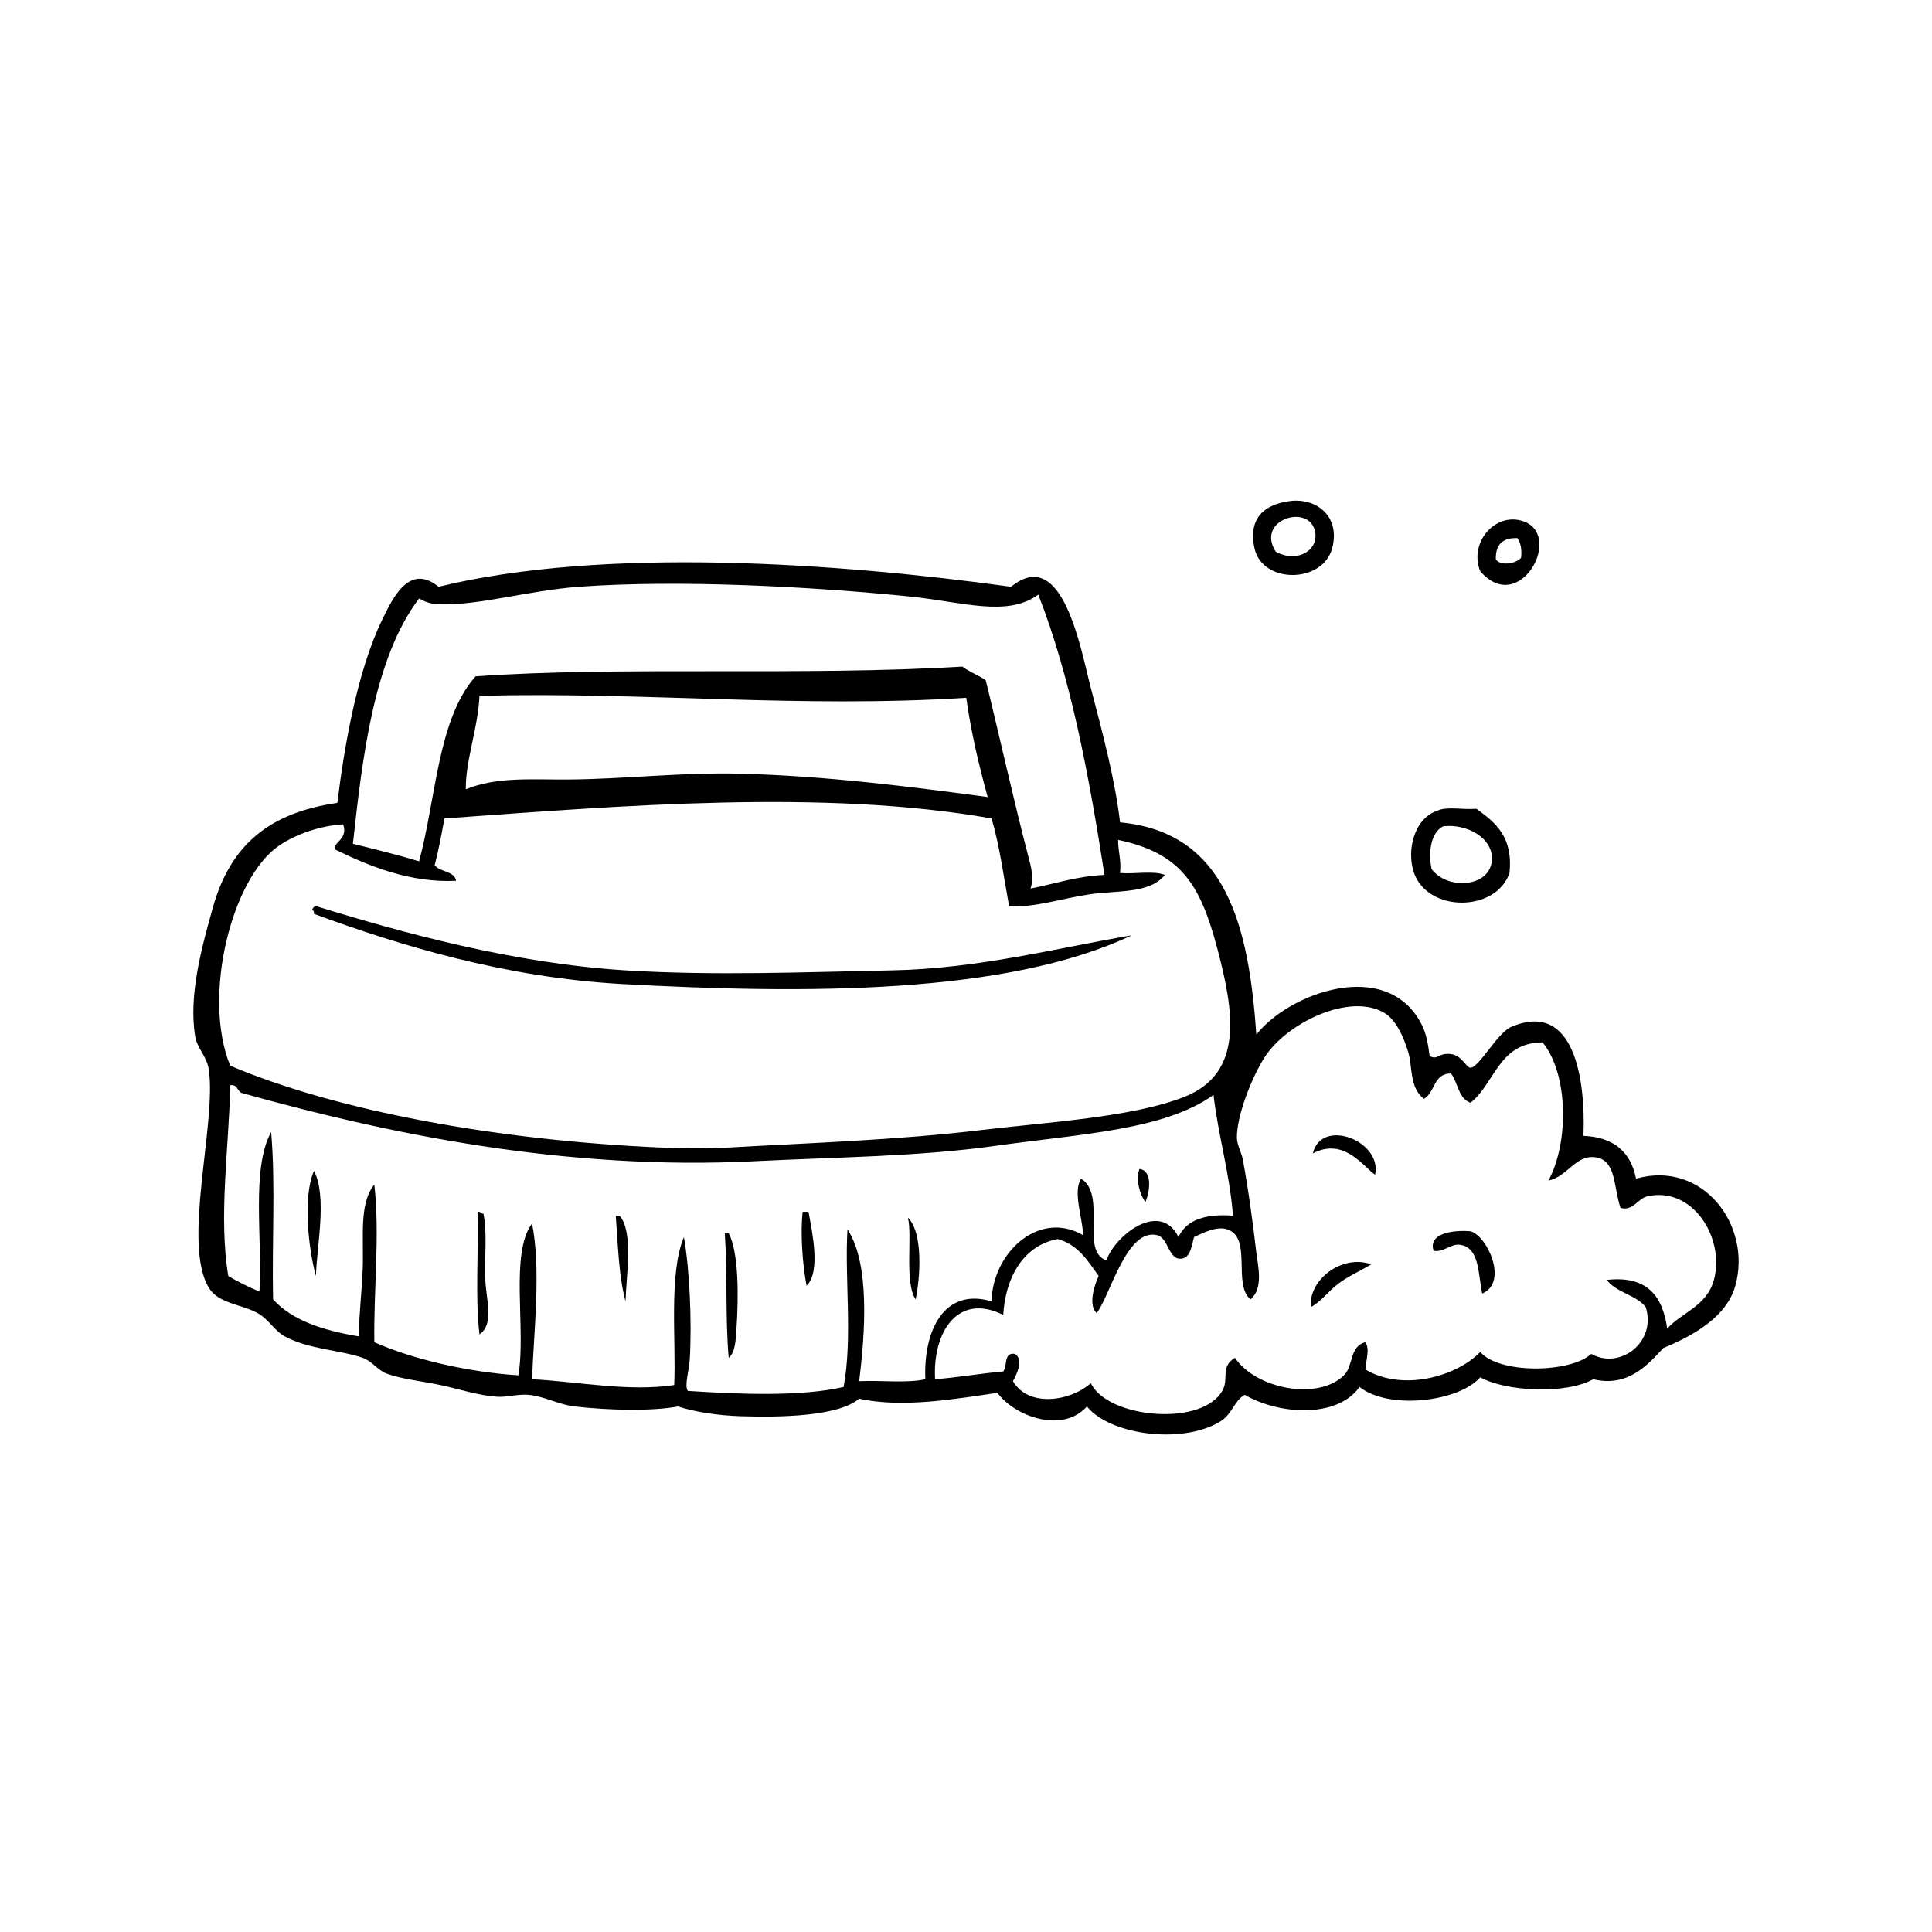 <svg xmlns="http://www.w3.org/2000/svg" xmlns:xlink="http://www.w3.org/1999/xlink" width="400" zoomAndPan="magnify" viewBox="0 0 300 300" height="400" preserveAspectRatio="xMidYMid meet" version="1.0"><defs><clipPath id="e8a6fd941e"><path d="M 194 77.25 L 208 77.25 L 208 90 L 194 90 Z M 194 77.25 " clip-rule="nonzero"/></clipPath><clipPath id="710004d1a8"><path d="M 30.023 87.309 L 269.977 87.309 L 269.977 222.746 L 30.023 222.746 Z M 30.023 87.309 " clip-rule="nonzero"/></clipPath></defs><g clip-path="url(#e8a6fd941e)"><path fill="currentColor" d="M 204.156 82.348 C 203.098 78.195 194.938 80.734 198.109 85.672 C 201.387 87.484 204.953 85.461 204.156 82.348 Z M 200.227 77.812 C 204.27 77.246 208.156 80.039 206.879 85.066 C 205.457 90.645 195.953 90.73 194.781 85.066 C 193.793 80.262 196.516 78.328 200.227 77.812 " fill-opacity="1" fill-rule="evenodd"/></g><path fill="currentColor" d="M 232.273 86.879 C 233.125 87.984 235.559 87.461 236.203 86.578 C 236.328 85.242 236.121 84.242 235.602 83.555 C 233.309 83.477 232.199 84.586 232.273 86.879 Z M 229.855 88.695 C 228.086 84.406 231.953 79.684 236.203 80.836 C 243.113 82.703 235.992 95.867 229.855 88.695 " fill-opacity="1" fill-rule="evenodd"/><g clip-path="url(#710004d1a8)"><path fill="currentColor" d="M 35.449 198.141 C 36.965 199.047 38.59 199.84 40.289 200.562 C 40.773 192.18 38.984 181.52 42.102 175.77 C 42.805 183.832 42.207 193.199 42.406 201.77 C 45.426 205.098 50.273 206.602 55.707 207.516 C 55.742 204.34 56.156 200.816 56.312 197.234 C 56.531 192.254 55.676 186.965 58.125 183.934 C 59.008 191.77 58.008 200.344 58.125 208.422 C 64.348 211.172 72.996 213.094 80.5 213.562 C 81.711 206.215 79.133 194.656 82.617 189.98 C 84.039 197.145 82.887 206.703 82.617 214.168 C 89.844 214.543 97.566 216.137 104.688 215.074 C 105.016 208.352 103.809 197.738 106.199 192.094 C 107.082 197.094 107.453 205.168 107.105 211.141 C 107.012 212.723 106.234 215.223 106.805 215.98 C 114.582 216.492 124.254 216.91 130.992 215.375 C 132.414 207.828 131.141 198.562 131.594 190.887 C 135.117 196.25 134.336 206.996 133.41 214.469 C 136.773 214.305 140.812 214.816 143.688 214.168 C 143.367 206.668 146.562 199.871 153.969 202.074 C 154.117 194.512 161.316 187.828 168.18 191.793 C 168.125 189.141 166.543 185.078 167.875 183.023 C 171.941 185.621 167.648 194.25 171.805 195.723 C 173.094 191.844 180.152 186.316 182.992 192.094 C 184.223 189.395 187.211 188.449 191.457 188.77 C 190.926 182.047 189.195 176.52 188.434 170.023 C 180.715 175.527 167.762 176.062 154.875 177.887 C 142.535 179.633 129.621 179.676 117.387 180.305 C 87.484 181.836 59.691 175.914 37.566 169.723 C 36.812 169.469 36.93 168.344 35.754 168.512 C 35.57 178.016 33.906 188.883 35.449 198.141 Z M 218.668 163.371 C 217.996 161.141 216.832 158.426 215.039 157.324 C 209.688 154.035 199.719 158.816 196.297 164.281 C 194.27 167.512 192.031 173.336 192.062 176.676 C 192.074 177.766 192.762 178.898 192.973 180 C 193.855 184.66 194.59 190.277 195.086 194.516 C 195.324 196.539 196.238 200.047 194.18 201.77 C 191.367 199.465 194.496 192.148 190.551 190.887 C 188.977 190.379 187.023 191.328 185.41 192.094 C 185.078 193.23 184.91 195.168 183.598 195.422 C 181.414 195.844 181.508 192.23 179.668 191.793 C 174.918 190.656 172.371 201.262 170.293 203.887 C 168.875 202.648 170.023 199.34 170.598 198.141 C 168.926 195.781 167.406 193.27 164.246 192.398 C 158.621 193.449 156.086 198.77 155.781 204.188 C 148.832 200.664 144.789 206.734 145.199 214.168 C 148.848 213.879 152.176 213.281 155.781 212.957 C 156.457 212.121 155.801 209.953 157.598 210.234 C 159.055 211.121 157.77 213.598 157.293 214.469 C 159.734 218.652 166.309 217.555 169.387 214.77 C 171.945 220.289 187.078 221.668 189.945 215.676 C 190.754 213.988 189.512 212.207 191.762 210.84 C 195.039 215.703 204.633 217.527 208.691 213.562 C 210.176 212.109 209.512 209.055 212.016 208.422 C 212.773 209.551 212.055 211.355 212.016 212.652 C 217.82 216.125 226.176 213.742 229.855 209.934 C 232.766 213.371 243.844 213.234 247.09 210.234 C 251.484 212.738 257.254 208.48 255.555 202.98 C 254.059 201.047 250.953 200.73 249.508 198.746 C 255.871 198.027 258.184 201.359 258.883 206.305 C 261.094 203.828 265.035 202.82 266.137 198.746 C 267.879 192.297 262.906 184.219 255.855 185.746 C 254.258 186.094 253.625 188.113 251.625 187.559 C 250.508 184.145 250.969 180.113 247.695 179.699 C 244.621 179.312 243.469 182.66 240.438 183.328 C 243.605 177.512 243.59 166.797 239.531 161.859 C 232.707 161.887 232.16 168.195 228.344 171.234 C 226.453 170.605 226.41 168.129 225.32 166.699 C 222.543 166.641 222.867 169.688 221.09 170.629 C 218.82 168.809 219.371 165.703 218.668 163.371 Z M 69.012 127.09 C 68.562 129.566 68.102 132.027 67.5 134.348 C 68.309 135.453 70.504 135.172 70.824 136.766 C 63.711 137.129 57.273 134.469 52.078 131.93 C 51.555 130.773 54.117 130.434 53.289 128 C 49.781 128.215 46 129.492 43.312 131.324 C 35.992 136.309 31.336 154.73 35.754 165.488 C 52.258 172.477 77.012 177.062 102.57 178.188 C 106.023 178.34 109.625 178.387 113.152 178.188 C 125.547 177.484 139.449 177.027 152.457 175.465 C 162.508 174.258 175.891 173.496 183.898 170.324 C 193.254 166.625 191.574 156.953 189.039 147.348 C 186.383 137.293 183.371 132.48 173.621 130.418 C 173.613 132.238 174.137 133.531 173.922 135.559 C 176.141 135.758 179.16 135.156 180.875 135.859 C 178.512 138.844 173.32 138.234 169.086 138.883 C 164.746 139.547 160.348 141.008 156.688 140.695 C 155.844 136.102 155.211 131.289 153.969 127.09 C 127.875 122.473 96.152 125.145 69.012 127.09 Z M 74.453 108.043 C 74.223 113.156 72.254 118.141 72.336 122.555 C 77.129 120.594 82.598 121.074 88.059 121.043 C 96.785 120.996 105.805 119.902 114.965 120.137 C 128.246 120.48 141.406 122.156 153.363 123.766 C 152.02 118.859 150.801 113.832 150.039 108.348 C 124.051 110 99.758 107.383 74.453 108.043 Z M 141.27 92.625 C 126.07 91.082 105.418 89.98 89.871 91.113 C 82.297 91.664 74.285 94.027 68.406 93.836 C 67.172 93.793 66.316 93.656 65.078 92.926 C 58.121 102.09 56.293 117.324 54.801 131.023 C 58.277 131.879 61.75 132.738 65.078 133.742 C 67.742 123.91 67.961 111.633 73.848 105.02 C 96.188 103.43 124.586 105 149.434 103.508 C 150.52 104.34 151.934 104.836 153.062 105.625 C 155.27 114.586 157.34 124.059 159.715 133.137 C 160.105 134.641 160.594 136.344 160.016 137.977 C 163.809 137.238 167.164 136.055 171.504 135.859 C 169.082 120.34 166.266 105.219 161.223 92.324 C 156.449 95.883 149.359 93.445 141.27 92.625 Z M 173.922 127.695 C 190.438 129.219 193.906 143.793 195.086 160.652 C 200.18 154.133 215.473 148.586 220.785 159.141 C 221.449 160.461 221.746 162.059 221.996 163.977 C 223.301 164.684 223.367 163.41 225.32 163.676 C 227.012 163.902 227.691 165.809 228.344 165.793 C 229.695 165.758 232.473 160.383 234.691 159.441 C 244.504 155.285 246.215 167.691 245.879 176.375 C 250.617 176.574 253.23 178.898 254.043 183.023 C 264.391 180.098 272.074 190.25 269.465 199.652 C 268.109 204.527 262.855 207.438 258.277 209.328 C 255.855 211.957 252.738 215.465 247.391 214.168 C 243.199 216.539 233.809 216.098 229.855 213.863 C 226.523 217.672 215.695 218.98 211.109 215.375 C 207.555 220.328 198.516 219.641 193.273 216.586 C 191.523 217.625 191.395 219.617 189.344 220.816 C 183.305 224.352 172.227 222.727 168.781 218.398 C 164.93 222.684 157.527 219.902 154.875 216.281 C 148.594 217.191 140.133 218.688 133.41 217.188 C 130.203 219.918 121.379 220.117 114.965 219.91 C 111.414 219.797 107.84 219.234 105.293 218.398 C 101.145 219.164 94.422 218.992 89.266 218.398 C 86.699 218.102 84.41 216.77 82.012 216.586 C 80.363 216.457 78.715 216.988 77.172 216.887 C 74.281 216.699 71.254 215.676 68.406 215.074 C 65.5 214.457 62.289 214.145 59.941 213.258 C 58.742 212.809 57.68 211.301 56.312 210.84 C 52.488 209.559 48 209.543 44.219 207.516 C 42.641 206.668 41.707 204.832 39.984 203.887 C 37.438 202.492 33.93 202.438 32.426 199.957 C 28.258 193.062 33.637 174.469 32.426 166.094 C 32.129 164.027 30.609 162.762 30.312 160.953 C 29.258 154.539 31.32 147.16 33.031 141 C 35.77 131.16 41.852 126.191 52.383 124.672 C 53.453 115.996 55.43 104.32 59.336 96.254 C 60.965 92.887 63.547 87.383 68.102 91.113 C 93.805 84.836 130.211 87.414 156.992 91.113 C 165.039 84.562 167.801 100.789 169.387 106.836 C 171.414 114.559 173.18 121.367 173.922 127.695 " fill-opacity="1" fill-rule="evenodd"/></g><path fill="currentColor" d="M 222.297 134.953 C 224.836 138.312 231.504 137.773 231.668 133.441 C 231.797 130.078 227.738 127.883 224.109 128.301 C 222.164 129.258 221.75 132.387 222.297 134.953 Z M 223.203 125.883 C 224.621 125.18 227.332 125.777 229.25 125.582 C 232.172 127.695 234.984 129.926 234.391 135.559 C 232.285 141.688 221.734 141.695 219.574 135.559 C 218.332 132.023 219.637 127.023 223.203 125.883 " fill-opacity="1" fill-rule="evenodd"/><path fill="currentColor" d="M 175.734 145.234 C 156.254 154.48 124.801 154.355 96.523 152.793 C 78.328 151.781 62.012 146.785 48.754 141.906 C 48.801 141.555 48.688 141.367 48.449 141.301 C 48.586 141.031 48.715 140.762 49.055 140.695 C 62.48 144.844 79.691 149.59 97.129 150.676 C 110.898 151.531 125.105 150.941 138.547 150.676 C 151.891 150.41 164.043 147.23 175.734 145.234 " fill-opacity="1" fill-rule="evenodd"/><path fill="currentColor" d="M 213.527 182.422 C 211.66 181.133 208.707 176.562 203.855 179.094 C 205.211 173.484 214.676 177.18 213.527 182.422 " fill-opacity="1" fill-rule="evenodd"/><path fill="currentColor" d="M 176.945 181.512 C 179.055 181.812 178.508 185.18 177.852 186.652 C 177.027 185.594 176.277 183.082 176.945 181.512 " fill-opacity="1" fill-rule="evenodd"/><path fill="currentColor" d="M 48.754 181.816 C 50.828 185.797 49.203 193.414 49.055 198.141 C 47.918 194.074 46.973 185.883 48.754 181.816 " fill-opacity="1" fill-rule="evenodd"/><path fill="currentColor" d="M 74.148 188.164 C 74.637 188.078 74.672 188.449 75.059 188.469 C 75.703 191.348 75.203 195.23 75.359 198.746 C 75.496 201.863 76.762 205.641 74.453 207.211 C 73.754 201.461 74.348 194.418 74.148 188.164 " fill-opacity="1" fill-rule="evenodd"/><path fill="currentColor" d="M 124.641 188.164 C 124.941 188.164 125.246 188.164 125.547 188.164 C 126.094 191.242 127.492 197.473 125.246 199.652 C 124.621 196.395 124.25 191.453 124.641 188.164 " fill-opacity="1" fill-rule="evenodd"/><path fill="currentColor" d="M 95.617 188.77 C 95.816 188.77 96.02 188.77 96.223 188.77 C 98.398 191.359 97.234 198.109 97.129 202.074 C 96.078 198.184 95.965 193.359 95.617 188.77 " fill-opacity="1" fill-rule="evenodd"/><path fill="currentColor" d="M 140.969 189.07 C 143.328 191.328 142.938 198.238 142.176 201.77 C 140.402 199.094 141.711 191.777 140.969 189.07 " fill-opacity="1" fill-rule="evenodd"/><path fill="currentColor" d="M 230.156 200.863 C 229.504 197.75 229.746 193.836 226.832 193.305 C 225.285 193.02 224.156 194.543 222.598 194.211 C 221.766 191.613 225.344 190.945 228.344 191.188 C 230.973 191.918 234.238 199.152 230.156 200.863 " fill-opacity="1" fill-rule="evenodd"/><path fill="currentColor" d="M 112.547 191.492 C 112.75 191.492 112.949 191.492 113.152 191.492 C 114.742 194.535 114.688 201.457 114.359 206.305 C 114.246 208 114.207 209.996 113.152 210.84 C 112.613 204.727 112.973 197.715 112.547 191.492 " fill-opacity="1" fill-rule="evenodd"/><path fill="currentColor" d="M 212.926 196.328 C 211.066 197.445 209.387 198.141 207.785 199.352 C 206.203 200.547 205.293 201.98 203.551 202.98 C 203.137 198.723 208.426 194.699 212.926 196.328 " fill-opacity="1" fill-rule="evenodd"/></svg>